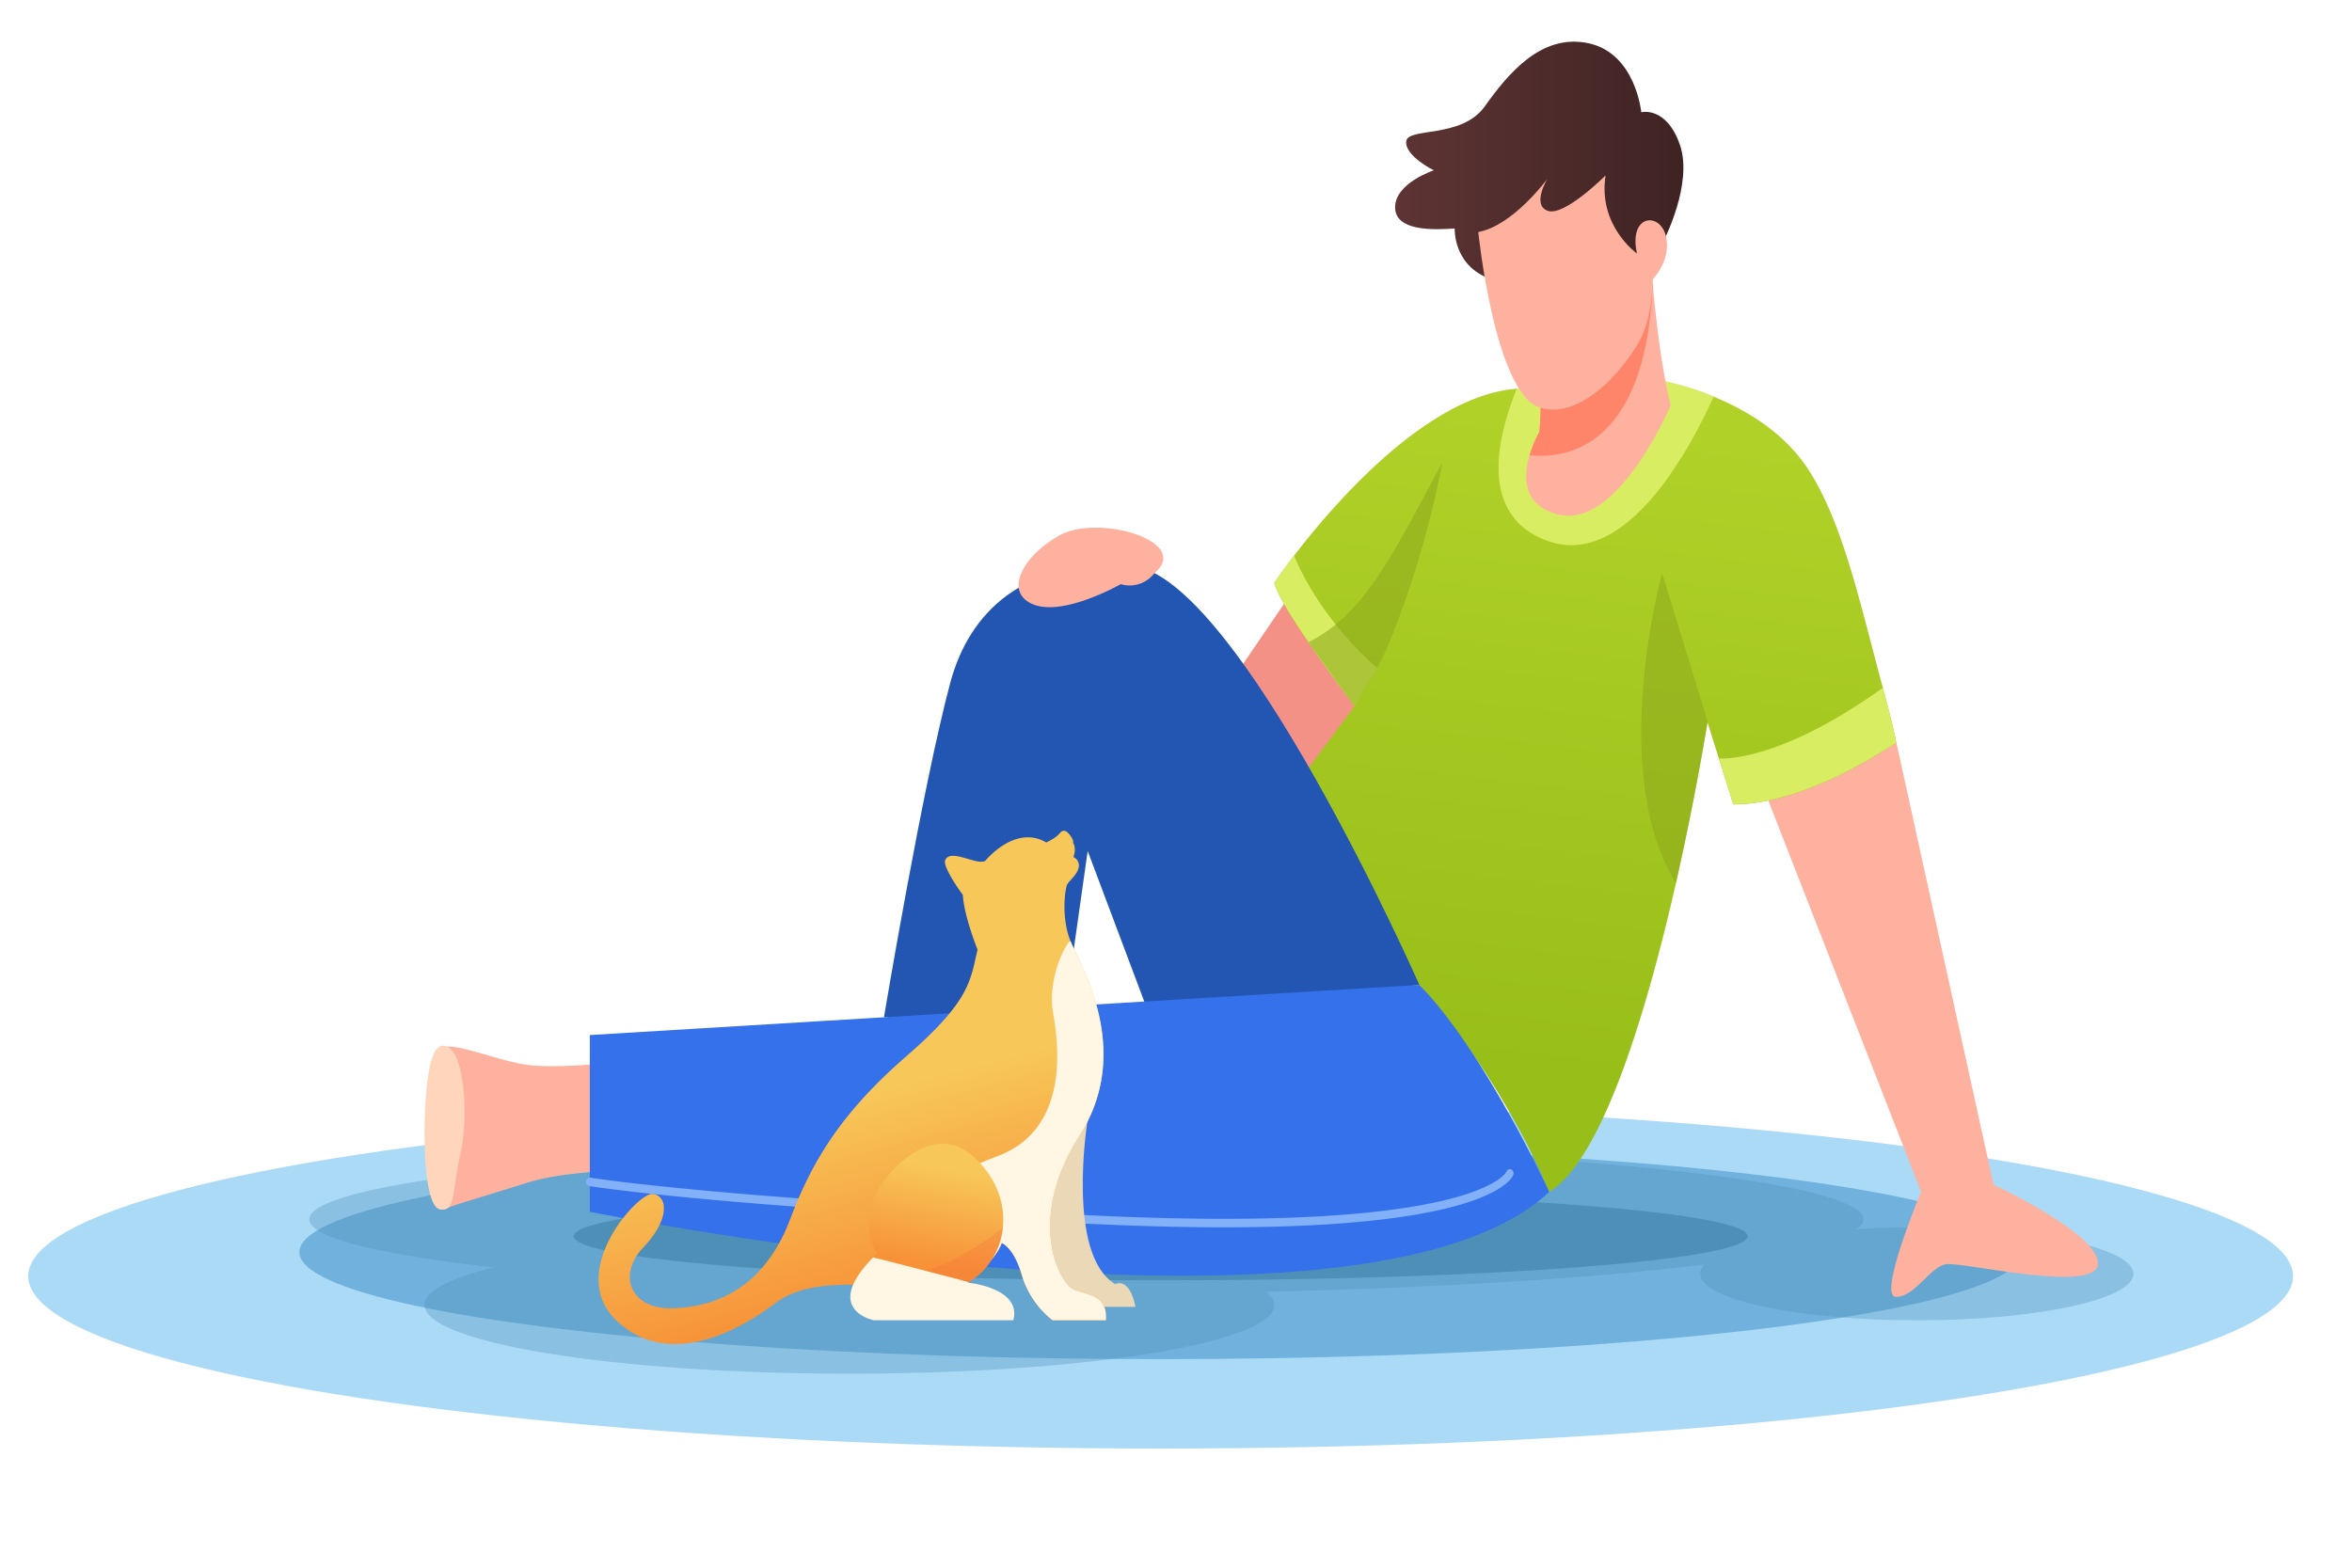 <svg xmlns="http://www.w3.org/2000/svg" xmlns:xlink="http://www.w3.org/1999/xlink" viewBox="0 0 750 500"><defs><style>.cls-1{isolation:isolate;}.cls-2{fill:#fff;}.cls-3{fill:#abdaf7;}.cls-4{fill:#70b2dd;}.cls-5,.cls-6{fill:#4e8fb7;}.cls-6{opacity:0.35;mix-blend-mode:multiply;}.cls-7{fill:#f49187;}.cls-8{fill:#feb19e;}.cls-9{fill:url(#linear-gradient);}.cls-10{fill:#d9ed62;}.cls-11{fill:#8faa1d;opacity:0.6;}.cls-12{fill:#ff856a;}.cls-13{fill:url(#linear-gradient-2);}.cls-14{fill:#ffd6bb;}.cls-15{fill:#2256b2;}.cls-16{fill:#3471ea;}.cls-17{fill:#82b0f9;}.cls-18{fill:#ead8b7;}.cls-19{fill:url(#linear-gradient-3);}.cls-20{fill:#fff6e3;}.cls-21{fill:url(#linear-gradient-4);}.cls-22,.cls-23{fill:#f6613a;}.cls-22{opacity:0.5;}.cls-23{opacity:0.22;}</style><linearGradient id="linear-gradient" x1="233.81" y1="341.65" x2="209.41" y2="135.65" gradientTransform="matrix(-1, 0, 0, 1, 723.81, 0)" gradientUnits="userSpaceOnUse"><stop offset="0" stop-color="#98be19"/><stop offset="1" stop-color="#b0d128"/></linearGradient><linearGradient id="linear-gradient-2" x1="187.02" y1="51.83" x2="278.94" y2="51.83" gradientTransform="matrix(-1, 0, 0, 1, 723.81, 0)" gradientUnits="userSpaceOnUse"><stop offset="0" stop-color="#3f2323"/><stop offset="1" stop-color="#5e3434"/></linearGradient><linearGradient id="linear-gradient-3" x1="438.22" y1="412.32" x2="454.32" y2="350.61" gradientTransform="matrix(-1, 0, 0, 1, 723.81, 0)" gradientUnits="userSpaceOnUse"><stop offset="0" stop-color="#f79239"/><stop offset="1" stop-color="#f7c759"/></linearGradient><linearGradient id="linear-gradient-4" x1="427.72" y1="402.88" x2="422.33" y2="372.75" xlink:href="#linear-gradient-3"/></defs><title>image1</title><g class="cls-1"><g id="BACKGROUND"><rect class="cls-2" width="750" height="500"/></g><g id="OBJECTS"><ellipse class="cls-3" cx="370.1" cy="407.02" rx="361.1" ry="54.98"/><ellipse class="cls-4" cx="370.1" cy="399.34" rx="274.64" ry="34.14"/><ellipse class="cls-5" cx="370.1" cy="394.27" rx="187.2" ry="14.08"/><path class="cls-6" d="M98.64,388.89c0-13.08,110.93-23.69,247.78-23.69S594.2,375.81,594.2,388.89c0,1.07-.75,2.11-2.17,3.14,6.11-.38,12.55-.59,19.22-.59,38.14,0,69.06,6.64,69.06,14.83s-30.92,14.82-69.06,14.82-69.06-6.63-69.06-14.82a4.42,4.42,0,0,1,1.45-3c-34.16,4.29-83.25,7.43-139.87,8.71,1.66,1.37,2.55,2.78,2.55,4.23,0,12.1-60.66,21.91-135.48,21.91s-135.47-9.81-135.47-21.91c0-4.42,8.11-8.52,22-12C120.75,400.08,98.64,394.73,98.64,388.89Z"/><polygon class="cls-7" points="417.37 180.97 392.12 218.01 421.68 254.81 469.33 207.14 417.37 180.97"/><path class="cls-8" d="M604.26,234.79l31.43,143.06S669.75,393.7,669,403.21s-43.45-.91-48.53,0-9.81,10.41-15.87,10.41,8-33.5,8-33.5L563.67,254.81Z"/><path class="cls-9" d="M399.27,269.17c67.31,39.39,94.72,111,94.72,111,17.29-10.51,31.52-59.33,40.42-98.46,6.41-28.25,10.08-51.43,10.08-51.43l3.64,11.66,1.92,6.14,2.66,8.48c23.88,0,50.63-19.08,51.81-19.54.33-.13-1.27-7.14-4.11-17.63-7.12-26.25-12.64-52.55-23.82-69.72-7.68-11.76-19.8-18.93-30.13-23.14a89.69,89.69,0,0,0-19.47-5.6l-25.51,6.55a32.91,32.91,0,0,0-17.78-3.51c-28.58,2.12-58.41,36.79-71.09,53.31-4,5.24-6.29,8.64-6.29,8.64,2.32,8.77,25.6,39.28,25.6,39.28Z"/><path class="cls-10" d="M548.13,241.89l4.58,14.62c23.88,0,50.64-19.07,51.81-19.53.33-.14-1.27-7.15-4.11-17.63C566.31,243.83,548.13,241.89,548.13,241.89Z"/><path class="cls-11" d="M534.41,281.66c6.41-28.25,10.08-51.43,10.08-51.43l3.64,11.66,1.92,6.14L530,182.8S512.45,246.4,534.41,281.66Z"/><path class="cls-10" d="M406.32,185.87c2.32,8.77,25.6,39.28,25.6,39.28L439.08,213c-15.95-14.1-23.51-28.78-26.47-35.81C408.62,182.47,406.32,185.87,406.32,185.87Z"/><path class="cls-11" d="M417.25,204.84c.64.93,14.6,20.43,14.67,20.32.4-.82,7.93-12.45,10.82-19.54a305.2,305.2,0,0,0,17.17-58.06C444.28,176.35,435.57,195.59,417.25,204.84Z"/><path class="cls-10" d="M492.82,172.28c25.13,9.81,45.65-28.14,53.64-45.8a89.69,89.69,0,0,0-19.47-5.6l-25.51,6.55a32.91,32.91,0,0,0-17.78-3.51C477.22,139.82,471.66,164,492.82,172.28Z"/><path class="cls-8" d="M497.12,164.12c19,4.51,35.63-34.88,35.63-34.88C529,114.76,527,90.36,527,90.36l0,0h0c-1.48.59-40.75,17.06-37.7,25.94,3.13,9.08,1.53,21.52,1.53,21.52a36.52,36.52,0,0,0-3.08,7.34C485.75,151.92,485.38,161.33,497.12,164.12Z"/><path class="cls-12" d="M487.75,145.19c11.34,1.19,37.18-2,39.25-54.8-1.48.59-40.75,17.06-37.7,25.94,3.13,9.08,1.53,21.52,1.53,21.52A36.52,36.52,0,0,0,487.75,145.19Z"/><path class="cls-13" d="M530.4,77s9.59-18.34,5.29-30.79-12.33-10.42-12.33-10.42-1.77-18.79-16.84-22-25.63,9.74-33.07,20.15-24.66,6.53-25.05,11.19,8.8,9.19,8.8,9.19-12.33,4.07-12.33,11.77,12.14,7.25,19,6.79c0,0-.59,12.91,12.92,16.53s49.12-4.08,49.12-4.08Z"/><path class="cls-8" d="M471.39,74s5.29,51.63,19.67,56,29-15.28,32.49-22.75S527.07,89,527.07,89s6.07-6.12,4.12-13.81-11.94-6.8-9.2,5.66c0,0-12.53-8.83-10-24.91,0,0-13.11,13.13-18.39,11.32s-.2-10.19-.2-10.19S482.45,72,471.39,74Z"/><path class="cls-8" d="M141.75,385.8c1.72-1.25,7.19-2.52,25.78-8.4s45.6-3.62,45.6-3.62l-5.28-36.23s-28.77,3.85-40.32,2S142.88,331.08,139,335,141.75,385.8,141.75,385.8Z"/><path class="cls-14" d="M143.46,334.38c4.5,3.33,6.07,21.51,3.33,33.74s-1.37,18.11-6.27,17.66-5.67-19.93-4.89-33.51S138.57,330.76,143.46,334.38Z"/><path class="cls-15" d="M452.6,314.12s-58-131.43-92.09-133.7S309,195.27,303,217.84c-8.83,32.92-21.12,106.58-21.12,106.58l56.74,5,8.22-58,20.42,54.34Z"/><path class="cls-16" d="M452.6,314.12l-264.52,16v56.37s246,49.83,305.91-6.33C494,380.12,473.41,335.29,452.6,314.12Z"/><path class="cls-17" d="M390.27,391.44c85.72,0,92-16,92.29-16.73a1.42,1.42,0,0,0-.68-1.75,1.13,1.13,0,0,0-1.49.73c-.21.44-10.44,19.36-128.45,14.12-121.44-5.36-163.28-12.14-163.69-12.21a1.23,1.23,0,0,0-1.33,1.15,1.34,1.34,0,0,0,1,1.54c.41.07,42.37,6.86,163.93,12.24C366.16,391.16,378.91,391.44,390.27,391.44Z"/><path class="cls-8" d="M368.12,182.78a9.88,9.88,0,0,1-10.74,3.53s-17.81,10.19-27.6,6.57-4.11-15.4,8.22-22.19S380.23,172.69,368.12,182.78Z"/><path class="cls-18" d="M346.72,357.9s-6.76,42.37,8.9,51.65c0,0,4.5-2.49,6.46,7.24H341s-15.76-19.91-13.8-34.63Z"/><path class="cls-19" d="M196.49,421.09c16.06,15.41,38.17,4.08,50.71-5.43,8.92-6.79,22.14-6.08,35.37-5.7a132.09,132.09,0,0,0,15.71-.19c17.61-1.58,21.14-13.34,21.14-13.34s3.9,1.35,6.46,10.4a28.58,28.58,0,0,0,9.77,14.26h17c.59-8.61-6.45-7.93-10.56-10s-15.06-21.76,2.16-48.9.3-54.23-2.85-61.92a24.07,24.07,0,0,1-1.12-3.53c-1.6-6.71-.54-13.45,0-14.59.71-1.36,3.41-3.29,3.71-5.68a2.89,2.89,0,0,0-1.71-3.12c1.1-3.07-.12-4.54-.12-4.54s.4-.57-.84-2.28-2.3-2.15-3.48-.68-4.2,2.85-4.2,2.85c-10-5.89-19.47,5.87-19.47,5.87-2.84,1.49-10.88-4-12.73-.33-1.11,2.15,5.59,11.2,5.59,11.2.37,6.79,4.69,17.44,4.69,17.44-2.34,10-2.34,16.3-22.71,34s-29.94,33.07-37,51.84-20.17,28.23-38,28.53c-12.71.24-17.41-10.41-8.81-19.46s7.7-16.46,2.93-17S180.45,405.69,196.49,421.09Z"/><path class="cls-20" d="M281.86,409.55l.71.41a132.09,132.09,0,0,0,15.71-.19c17.61-1.58,21.14-13.34,21.14-13.34s3.9,1.35,6.46,10.4a28.58,28.58,0,0,0,9.77,14.26h17c.59-8.61-6.45-7.93-10.56-10s-15.06-21.76,2.16-48.9.3-54.23-2.85-61.92c-.47-1.17-7.72,10.87-5.56,23,3.9,21.95-.8,39.17-17.83,45.5S274.82,390.07,281.86,409.55Z"/><path class="cls-20" d="M278.69,421.09h44.44c1.92-7.3-6-10.27-10.9-11.38a3.46,3.46,0,0,1-.47-.11l-.28-.05a25.07,25.07,0,0,0-2.84-.46l.33-.19L278.46,401h0C261.9,417.86,278.69,421.09,278.69,421.09Z"/><path class="cls-21" d="M279.68,399.77c-.42.4-.85.81-1.22,1.22L309,408.9a22.9,22.9,0,0,0,10.78-17.42c.77-7.25-1.69-15.38-8.95-22.22-10.71-10.14-22.36-.74-27.69,5.68C271.81,388.49,279.68,399.77,279.68,399.77Z"/><path class="cls-22" d="M309,408.9l-.33.19a25.07,25.07,0,0,1,2.84.46Z"/><path class="cls-23" d="M295,405.26l14,3.64a22.9,22.9,0,0,0,10.78-17.42C308,401.23,296,405.26,295,405.26Z"/></g></g></svg>